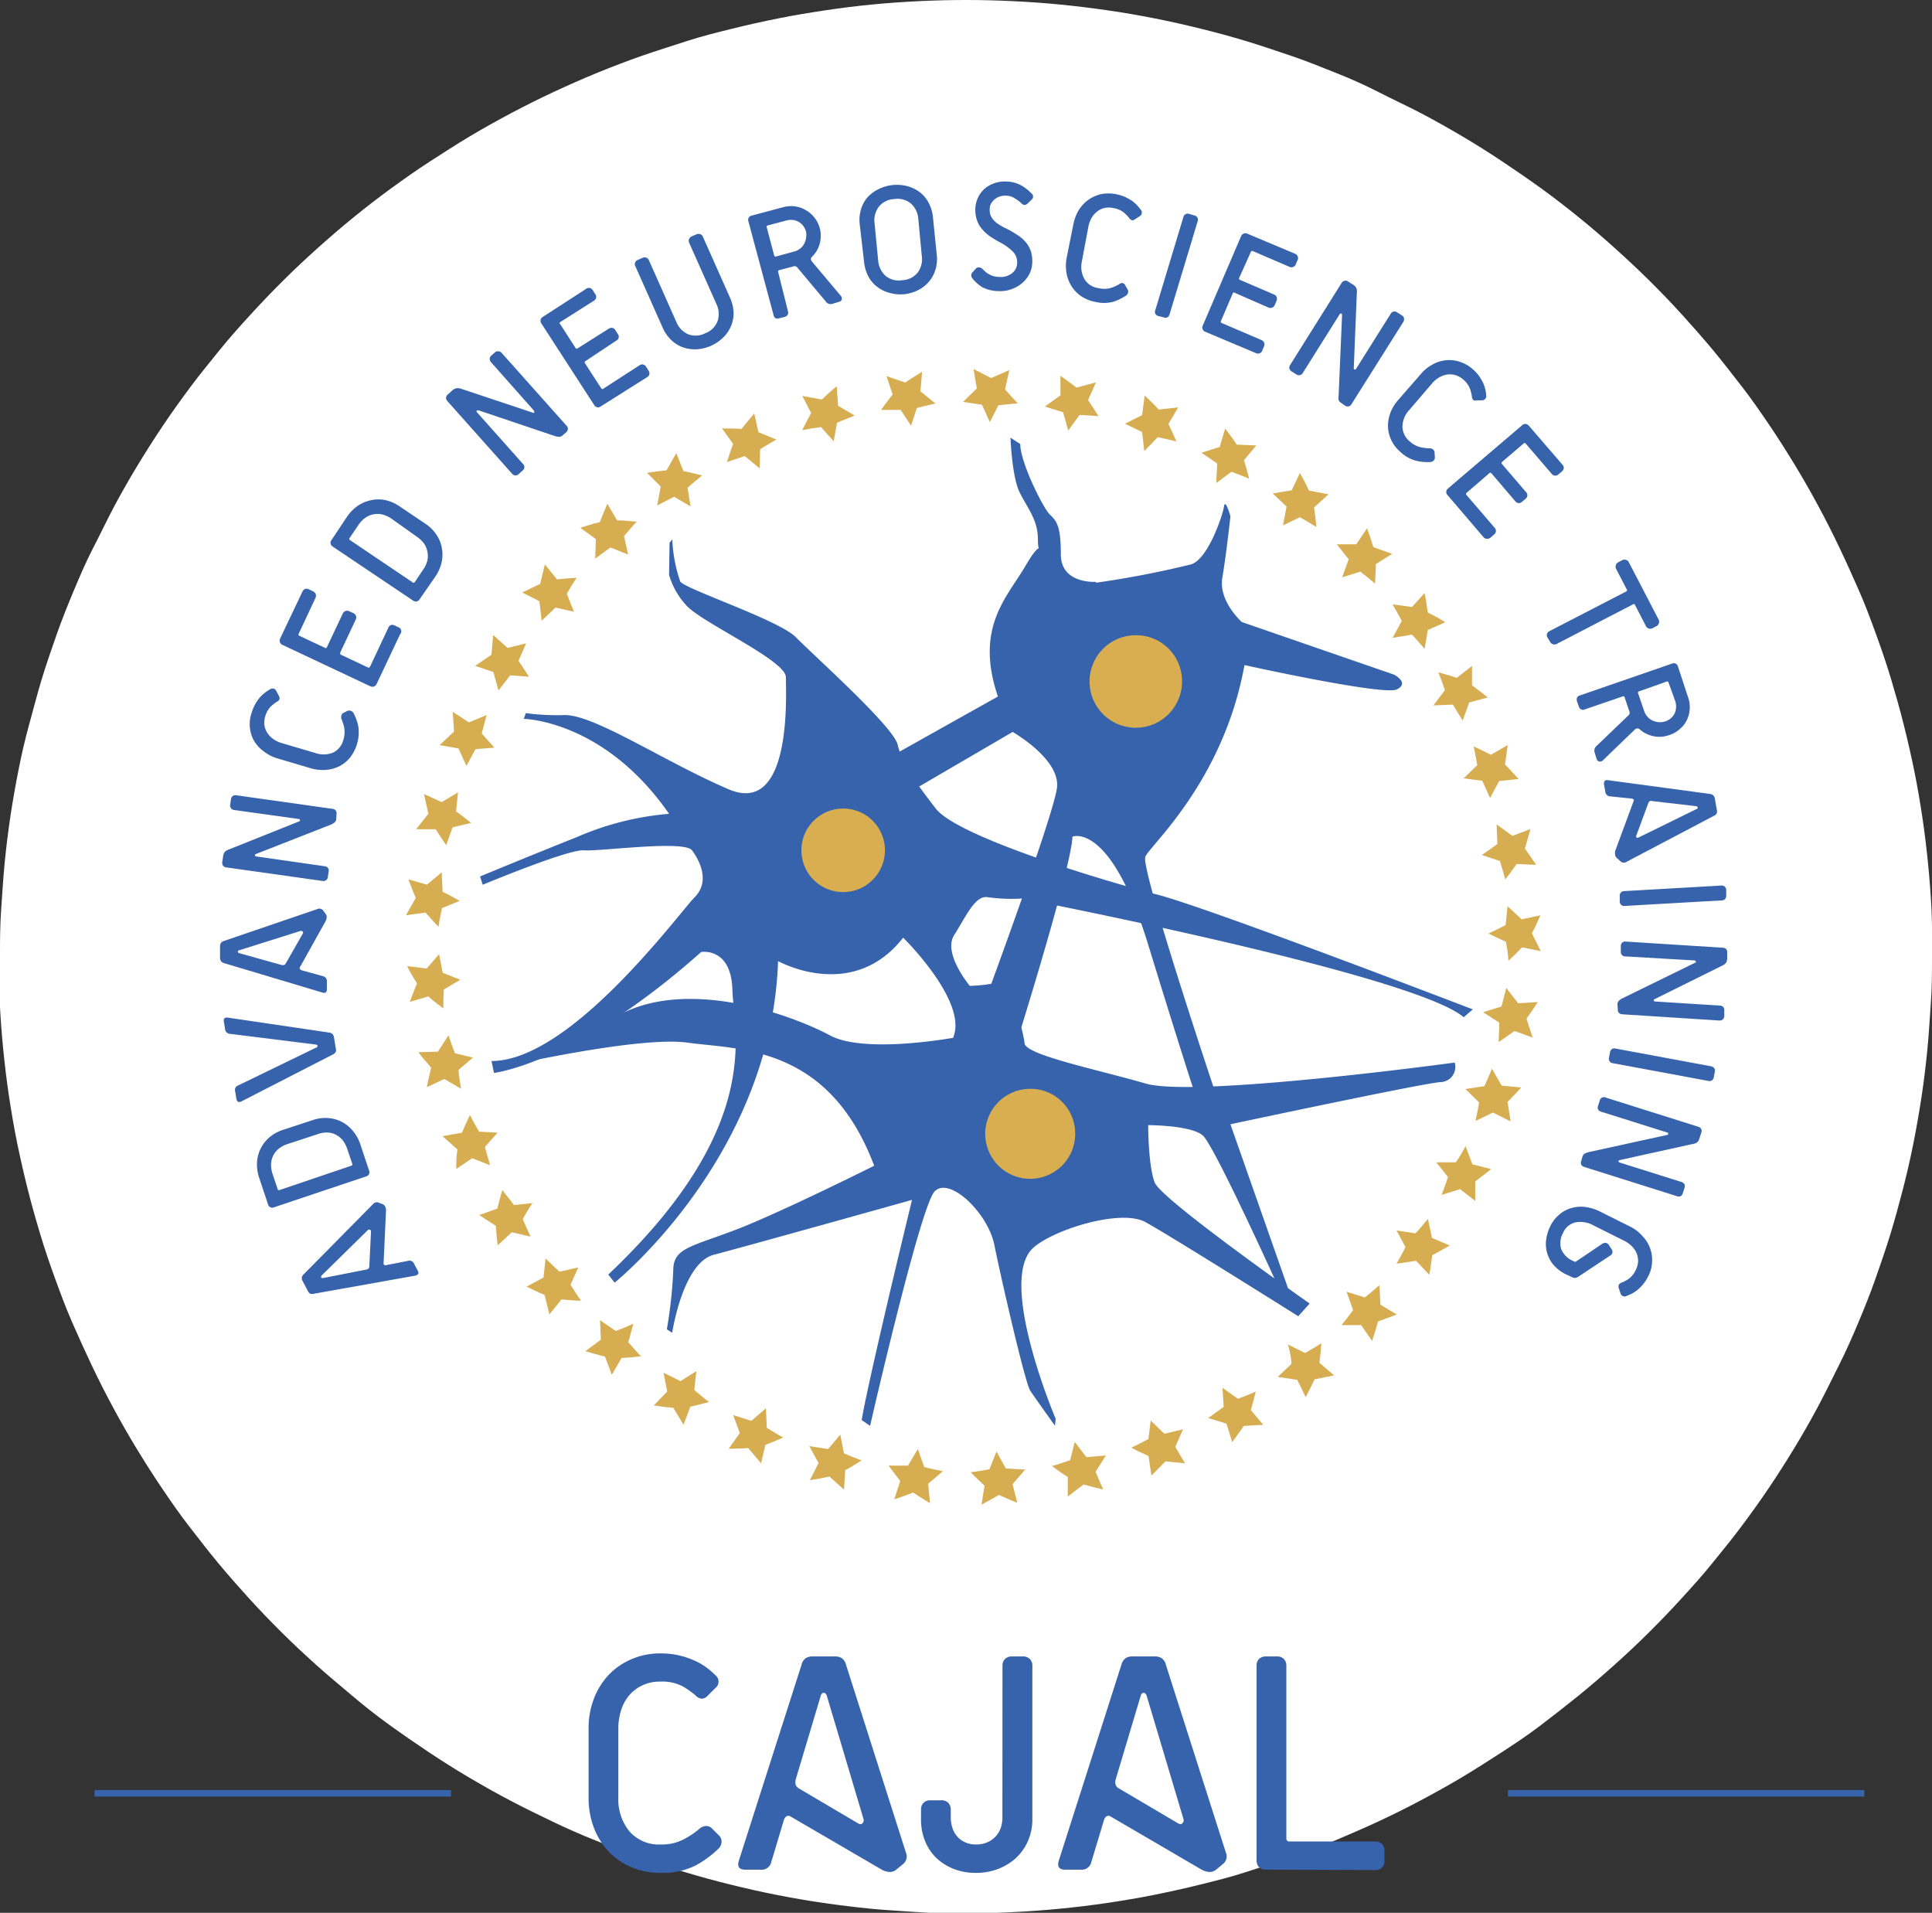 <svg xmlns="http://www.w3.org/2000/svg" viewBox="0 0 198 196"><rect x="0" y="0" width="198" height="196" fill="#333333" stroke="none"/><defs><style>.cls-1{fill:#fff;}.cls-2{fill:#3663ac;}.cls-3{fill:#d7ad51;}.cls-4{fill:#d8ae51;}</style></defs><g id="Layer_2" data-name="Layer 2"><g id="home"><path class="cls-1" d="M99,0q2.43,0,4.86.12c1.62.08,3.23.19,4.84.35s3.22.36,4.83.59,3.19.51,4.78.82,3.17.67,4.75,1.06,3.13.81,4.68,1.28,3.09,1,4.61,1.51,3,1.12,4.54,1.73,3,1.26,4.44,2,2.91,1.41,4.34,2.16,2.84,1.55,4.23,2.37,2.75,1.68,4.1,2.58,2.67,1.81,4,2.77,2.58,1.94,3.83,2.95,2.48,2.07,3.68,3.15,2.38,2.18,3.52,3.31,2.27,2.3,3.35,3.49,2.15,2.4,3.18,3.64,2,2.5,3,3.79,1.9,2.6,2.8,3.93,1.76,2.69,2.6,4.07,1.63,2.77,2.39,4.18,1.49,2.85,2.18,4.3,1.35,2.92,2,4.4,1.21,3,1.75,4.48,1.06,3,1.53,4.57.9,3.08,1.29,4.64.75,3.12,1.07,4.69.59,3.15.83,4.74.43,3.18.59,4.77.28,3.2.36,4.8S198,96.4,198,98s0,3.21-.12,4.81-.2,3.2-.36,4.8-.35,3.18-.59,4.77-.52,3.17-.83,4.74-.67,3.14-1.07,4.69-.82,3.1-1.29,4.64-1,3.06-1.53,4.57-1.13,3-1.75,4.48-1.27,2.95-2,4.4-1.42,2.88-2.18,4.3-1.56,2.81-2.39,4.18-1.7,2.73-2.6,4.07-1.84,2.64-2.8,3.93-2,2.55-3,3.79-2.09,2.45-3.18,3.64-2.2,2.35-3.35,3.49-2.32,2.24-3.52,3.31-2.42,2.13-3.68,3.15-2.52,2-3.83,3-2.62,1.88-4,2.77-2.71,1.75-4.1,2.58-2.8,1.61-4.23,2.37-2.88,1.48-4.34,2.16-3,1.34-4.44,1.95-3,1.19-4.54,1.73-3.06,1-4.61,1.51-3.11.89-4.68,1.28-3.16.74-4.75,1.06-3.18.58-4.78.82-3.21.43-4.83.59-3.22.27-4.84.35-3.24.12-4.86.12-3.24,0-4.86-.12-3.23-.19-4.84-.35-3.22-.36-4.83-.59-3.19-.51-4.78-.82-3.17-.67-4.75-1.06-3.13-.81-4.68-1.28-3.09-1-4.61-1.51-3-1.12-4.54-1.73-3-1.26-4.44-1.95-2.91-1.41-4.34-2.16-2.84-1.55-4.23-2.37-2.75-1.68-4.1-2.58-2.67-1.81-4-2.77-2.58-1.94-3.83-3-2.48-2.07-3.68-3.15-2.38-2.18-3.52-3.31-2.27-2.3-3.35-3.49-2.15-2.4-3.18-3.64-2-2.5-3-3.79-1.9-2.6-2.8-3.93-1.76-2.69-2.6-4.07-1.63-2.77-2.39-4.18-1.49-2.85-2.18-4.3-1.35-2.92-2-4.4-1.21-3-1.75-4.48-1.06-3-1.53-4.57-.9-3.08-1.29-4.64-.75-3.12-1.07-4.69-.59-3.15-.83-4.74-.43-3.18-.59-4.77-.28-3.2-.36-4.8S0,99.6,0,98s0-3.21.12-4.81.2-3.2.36-4.8.35-3.18.59-4.77.52-3.17.83-4.74S2.57,75.74,3,74.19s.82-3.1,1.29-4.64,1-3.06,1.53-4.57,1.13-3,1.75-4.48,1.27-3,2-4.4,1.42-2.88,2.18-4.3,1.56-2.81,2.39-4.18,1.7-2.73,2.6-4.07,1.84-2.64,2.8-3.93,2-2.55,3-3.79,2.09-2.45,3.18-3.64,2.2-2.35,3.35-3.49,2.32-2.24,3.52-3.31,2.42-2.13,3.68-3.15,2.52-2,3.83-2.95,2.62-1.88,4-2.77,2.71-1.75,4.1-2.58,2.8-1.61,4.23-2.37,2.88-1.48,4.34-2.16,2.95-1.34,4.44-1.95,3-1.19,4.54-1.73,3.06-1,4.61-1.51,3.11-.89,4.68-1.28,3.16-.74,4.75-1.06,3.18-.58,4.78-.82S87.68.63,89.3.47,92.52.2,94.14.12,97.38,0,99,0Z"/><path class="cls-2" d="M73.66,188.05a.89.89,0,0,1,.29.71,1,1,0,0,1-.29.64,10.65,10.65,0,0,1-2.41,1.77,7.57,7.57,0,0,1-3.57.74,7.47,7.47,0,0,1-2.93-.57,6.94,6.94,0,0,1-2.33-1.57,7.52,7.52,0,0,1-1.54-2.44,8.63,8.63,0,0,1-.56-3.14v-7.07a8.5,8.5,0,0,1,.56-3.1,7.41,7.41,0,0,1,1.54-2.44A7,7,0,0,1,64.75,170a7.3,7.3,0,0,1,2.93-.58,8.3,8.3,0,0,1,3.5.74,6.12,6.12,0,0,1,1.24.72,8.06,8.06,0,0,1,.88.76.83.83,0,0,1,0,1.34l-.74.74a.93.93,0,0,1-.61.34,1,1,0,0,1-.67-.34,9.21,9.21,0,0,0-1.27-.9,4.52,4.52,0,0,0-2.33-.51,4.2,4.2,0,0,0-1.82.37,4.12,4.12,0,0,0-1.35,1,4.52,4.52,0,0,0-.85,1.54,6.11,6.11,0,0,0-.29,1.88v7.07a5.18,5.18,0,0,0,1.14,3.49A4,4,0,0,0,67.68,189a4.88,4.88,0,0,0,2.39-.53,8.36,8.36,0,0,0,1.6-1.07,1.1,1.1,0,0,1,.65-.29.83.83,0,0,1,.69.29Z"/><path class="cls-2" d="M84.75,173.81c-.07-.23-.18-.35-.33-.35s-.25.12-.32.35l-2.54,8.49a1,1,0,0,0,0,.62.75.75,0,0,0,.32.34l6,3.54c.24.15.41.16.52,0a.39.39,0,0,0,.1-.4Zm7.1,17.77a1,1,0,0,1-.73.23,1.82,1.82,0,0,1-.75-.23L81,186.12a.38.38,0,0,0-.41,0,.75.75,0,0,0-.24.32l-1.31,4.37a1,1,0,0,1-1.1.77H76.39c-.62,0-.85-.29-.68-.89l6.43-20.09a1.15,1.15,0,0,1,.44-.69,1.28,1.28,0,0,1,.72-.18h2.25a1.28,1.28,0,0,1,.72.18,1.2,1.2,0,0,1,.44.69l6.13,19.22a1,1,0,0,1-.25,1.15Z"/><path class="cls-2" d="M102.74,170.69a.94.94,0,0,1,.26-.7,1,1,0,0,1,.71-.26h1.12a1,1,0,0,1,.71.26.94.94,0,0,1,.26.7v15.75a5.43,5.43,0,0,1-.44,2.17,5.21,5.21,0,0,1-1.2,1.74,5.9,5.9,0,0,1-1.83,1.14,6.26,6.26,0,0,1-2.32.42,6.15,6.15,0,0,1-2.3-.42,5.44,5.44,0,0,1-1.78-1.14,5.06,5.06,0,0,1-1.14-1.74,5.77,5.77,0,0,1-.4-2.17v-1a.93.93,0,0,1,.26-.71.94.94,0,0,1,.7-.26h1.13a.94.94,0,0,1,.7.26,1,1,0,0,1,.26.71v.8a3.37,3.37,0,0,0,.15,1,2.41,2.41,0,0,0,.45.87,2.31,2.31,0,0,0,.78.62A2.66,2.66,0,0,0,100,189a2.85,2.85,0,0,0,1.22-.24,2.5,2.5,0,0,0,.85-.62,2.38,2.38,0,0,0,.5-.87,3.08,3.08,0,0,0,.16-1Z"/><path class="cls-2" d="M117.53,173.81c-.07-.23-.17-.35-.32-.35s-.26.12-.32.35l-2.54,8.49a.91.91,0,0,0,0,.62.72.72,0,0,0,.33.34l6,3.54c.23.15.4.16.51,0a.39.39,0,0,0,.1-.4Zm7.1,17.77a1,1,0,0,1-.72.23,1.87,1.87,0,0,1-.76-.23l-9.35-5.46a.36.36,0,0,0-.4,0,.62.62,0,0,0-.24.32l-1.32,4.37a1,1,0,0,1-1.09.77h-1.58c-.62,0-.84-.29-.67-.89l6.42-20.09a1.2,1.2,0,0,1,.44-.69,1.28,1.28,0,0,1,.72-.18h2.25a1.28,1.28,0,0,1,.72.18,1.15,1.15,0,0,1,.44.69l6.14,19.22a1,1,0,0,1-.26,1.15Z"/><path class="cls-2" d="M129.74,191.58a1,1,0,0,1-.71-.25,1,1,0,0,1-.25-.71V170.69a.94.94,0,0,1,.25-.7,1,1,0,0,1,.71-.26h1.13a.94.94,0,0,1,.7.26.91.91,0,0,1,.26.7v17.68a.29.29,0,0,0,.32.32h8.78a.94.94,0,0,1,.7.26.93.93,0,0,1,.26.71v1a.93.93,0,0,1-.26.71.94.94,0,0,1-.7.25Z"/><polygon class="cls-3" points="50.67 76.61 48.73 76.76 47.8 78.48 46.99 76.69 45.05 76.35 46.53 74.96 46.4 72.94 48.05 74.02 49.87 73.27 49.37 75.16 50.67 76.61"/><path class="cls-3" d="M48.28,84.32l-1.89.45c-.22.61-.46,1.22-.66,1.84-.38-.54-.72-1.08-1.08-1.64l-2,0,1.26-1.6c-.17-.65-.3-1.31-.45-2l1.8.82,1.68-1-.2,1.95C47.27,83.51,47.76,83.92,48.28,84.32Z"/><path class="cls-3" d="M47.11,92.31l-1.81.74c-.13.64-.28,1.28-.36,1.92-.47-.48-.9-1-1.33-1.46l-2,.27,1-1.77c-.28-.63-.5-1.26-.75-1.9l1.9.54,1.51-1.27.09,2C46,91.67,46.53,92,47.11,92.31Z"/><path class="cls-3" d="M47.17,100.39l-1.68,1c-.05.65-.06,1.3-.05,1.95-.52-.4-1.06-.81-1.55-1.24l-1.9.56.74-1.9c-.36-.58-.72-1.16-1-1.76l2,.24L45,97.77l.37,1.91Z"/><path class="cls-3" d="M48.47,108.37,47,109.62c0,.65.17,1.29.25,1.94l-1.72-1-1.78.84c.11-.67.29-1.34.44-2-.43-.52-.9-1-1.31-1.58l2-.06,1.08-1.67c.23.62.41,1.24.67,1.84Z"/><path class="cls-3" d="M51,116.06c-.44.48-.89,1-1.31,1.47l.54,1.87-1.84-.72-1.63,1.1c0-.68,0-1.35.12-2l-1.53-1.36,2-.36c.24-.61.53-1.21.81-1.81.29.58.61,1.15.94,1.71Z"/><path class="cls-3" d="M54.57,123.28c-.37.55-.71,1.09-1,1.65l.8,1.78-1.92-.44L51,127.61c-.07-.69-.15-1.35-.19-2l-1.7-1.11,1.86-.66c.17-.65.31-1.27.52-1.9.37.53.8,1,1.19,1.54Z"/><path class="cls-3" d="M59.26,129.87l-.79,1.78c.36.54.69,1.1,1.07,1.63-.67,0-1.3-.08-2-.13l-1.23,1.54-.5-2c-.62-.26-1.22-.56-1.85-.85l1.74-.93.21-1.95,1.42,1.34C58,130.18,58.62,130,59.26,129.87Z"/><path class="cls-3" d="M64.91,135.64l-.52,1.89c.43.48.85,1,1.31,1.45-.66.08-1.31.13-2,.17l-1,1.72L62,139c-.67-.15-1.31-.35-2-.55l1.58-1.18-.09-2,1.61,1.11C63.7,136.17,64.31,135.91,64.91,135.64Z"/><path class="cls-3" d="M71.37,140.49l-.22,1.94c.5.42,1,.85,1.52,1.23q-1,.27-1.92.48l-.7,1.85L69,144.25c-.68-.05-1.35-.14-2-.24l1.38-1.42L68,140.66l1.74.86C70.25,141.19,70.82,140.84,71.37,140.49Z"/><path class="cls-3" d="M78.5,144.3l.08,2c.55.33,1.1.69,1.68,1-.6.27-1.21.52-1.82.75L78,149.94l-1.32-1.56c-.68.05-1.35.06-2,.07l1.14-1.61L75.14,145l1.86.59C77.5,145.17,78,144.73,78.5,144.3Z"/><path class="cls-3" d="M86.12,147l.37,1.92c.6.26,1.2.51,1.82.72-.56.35-1.12.71-1.69,1l-.12,2L85,151.29c-.66.16-1.33.28-2,.38l.89-1.76-.95-1.73,1.93.3C85.27,148,85.7,147.49,86.12,147Z"/><path class="cls-3" d="M94.06,148.48l.66,1.84c.63.18,1.27.3,1.91.43-.49.43-1,.87-1.51,1.28l.19,2c-.59-.35-1.17-.73-1.73-1.09-.64.24-1.28.49-1.93.69l.61-1.88-1.2-1.57c.65,0,1.3,0,2,0Z"/><path class="cls-3" d="M102.13,148.73l.94,1.73c.65.06,1.3.08,2,.12l-1.3,1.5.49,1.91c-.63-.24-1.26-.54-1.88-.81-.58.33-1.18.67-1.79,1l.31-1.95c-.48-.45-1-.92-1.42-1.37.64-.1,1.28-.17,1.92-.31Z"/><path class="cls-3" d="M110.15,147.75c.39.52.79,1.06,1.19,1.56l2-.17-1.06,1.67.77,1.81c-.66-.15-1.31-.31-2-.51l-1.62,1.24v-2c-.55-.35-1.09-.74-1.62-1.13.62-.17,1.24-.38,1.86-.6Z"/><path class="cls-3" d="M117.93,145.56c.47.47.93.9,1.41,1.35l1.9-.45-.79,1.8,1,1.68c-.68-.07-1.35-.12-2-.2L118,151.2l-.29-2c-.6-.28-1.18-.54-1.77-.86.6-.27,1.17-.59,1.75-.88Z"/><path class="cls-3" d="M125.29,142.21l1.59,1.12c.6-.25,1.23-.46,1.81-.74-.14.65-.32,1.27-.5,1.9l1.28,1.51-2,.11c-.38.57-.78,1.1-1.19,1.66l-.58-1.89-1.88-.58,1.59-1.14C125.36,143.51,125.33,142.87,125.29,142.21Z"/><path class="cls-3" d="M132,137.77l1.75.87c.57-.32,1.13-.65,1.67-1-.05.65-.11,1.32-.2,2l1.5,1.29-2,.41c-.28.62-.59,1.22-.91,1.82l-.86-1.77-2-.3,1.41-1.35C132.32,139.06,132.18,138.41,132,137.77Z"/><path class="cls-3" d="M138,132.36l1.87.59c.52-.4,1-.83,1.49-1.26.05.65.09,1.32.11,2l1.68,1c-.63.25-1.29.48-1.92.71-.19.65-.38,1.32-.61,2l-1.13-1.62h-2c.4-.52.81-1,1.18-1.55Z"/><path class="cls-3" d="M143.12,126.08l1.94.3c.46-.46.85-1,1.28-1.47l.42,1.94,1.81.77c-.58.36-1.2.67-1.79,1-.09.66-.17,1.35-.3,2l-1.36-1.43-2,.3c.31-.57.65-1.12.92-1.71Z"/><path class="cls-3" d="M147.2,119.1h2c.38-.53.69-1.1,1-1.65l.7,1.86,1.91.48c-.52.44-1.08.85-1.62,1.26,0,.67,0,1.36,0,2l-1.56-1.2-1.89.59c.22-.62.47-1.21.65-1.84Z"/><path class="cls-3" d="M150.18,111.59l1.94-.29c.3-.59.52-1.19.78-1.79l1,1.73,2,.19c-.44.51-.94,1-1.4,1.48.1.67.23,1.35.31,2L153,114l-1.79.87c.13-.64.29-1.26.37-1.91Z"/><path class="cls-3" d="M152,103.72l1.88-.59c.17-.63.32-1.26.49-1.89l1.22,1.56,2-.12c-.35.58-.75,1.14-1.15,1.69l.63,1.95-1.86-.68c-.52.39-1.09.77-1.62,1.14,0-.65.07-1.3.06-2Z"/><path class="cls-3" d="M152.54,95.66c.59-.28,1.19-.57,1.76-.87l.2-1.94,1.44,1.35,1.93-.41c-.28.62-.55,1.23-.87,1.84l.9,1.83L156,97.07c-.45.47-.93.93-1.42,1.38,0-.65-.14-1.3-.24-1.94Z"/><path class="cls-3" d="M151.87,87.61c.54-.37,1.06-.74,1.59-1.13l-.08-2L155,85.65l1.85-.7c-.19.66-.37,1.3-.57,2l1.16,1.67-2-.09c-.39.54-.76,1.06-1.18,1.58-.15-.64-.36-1.26-.54-1.88Z"/><path class="cls-3" d="M150,79.75l1.4-1.35c-.13-.64-.22-1.29-.38-1.92.61.27,1.19.56,1.77.86l1.73-1-.28,2c.49.47.93,1,1.4,1.48l-2,.21-.93,1.74L151.91,80C151.26,79.93,150.62,79.83,150,79.75Z"/><path class="cls-3" d="M146.9,72.28l1.18-1.56c-.2-.62-.43-1.23-.67-1.83.62.18,1.28.36,1.89.57l1.56-1.23,0,2c.55.39,1.09.81,1.61,1.24l-1.9.51-.67,1.86-1-1.64Z"/><path class="cls-3" d="M142.72,65.36l.94-1.73c-.28-.58-.63-1.13-.95-1.7l2,.27L146,60.76c.14.66.23,1.35.33,2,.59.31,1.22.62,1.8,1l-1.8.79L146,66.49c-.44-.49-.84-1-1.3-1.46Z"/><path class="cls-3" d="M137.55,59.16l.67-1.85L137,55.77l2,0,1.1-1.64c.24.64.45,1.29.65,1.94l1.93.68L141,57.8c0,.65-.05,1.33-.08,2-.49-.43-1-.84-1.51-1.23Z"/><path class="cls-3" d="M131.48,53.83c.13-.64.26-1.29.37-1.93l-1.42-1.34,1.95-.32.84-1.78c.33.59.64,1.18.93,1.81l2,.38L134.67,52c.1.65.18,1.31.24,2-.55-.35-1.12-.67-1.69-1Z"/><path class="cls-3" d="M124.66,49.49c0-.65.07-1.32.08-2l-1.61-1.1L125,45.8l.56-1.89c.41.54.82,1.08,1.19,1.65l2,.08-1.26,1.52c.19.62.37,1.25.53,1.9-.59-.27-1.21-.49-1.82-.72Z"/><path class="cls-3" d="M117.27,46.22c-.07-.64-.14-1.31-.22-1.95l-1.76-.85,1.76-.89.26-2c.5.47,1,.93,1.44,1.44l2-.23-1,1.7q.42.87.81,1.8c-.63-.18-1.27-.3-1.91-.44Z"/><path class="cls-3" d="M109.47,44.12c-.17-.63-.34-1.27-.52-1.88l-1.87-.58,1.6-1.15,0-2c.55.41,1.11.77,1.64,1.21l2-.54L111.51,41c.37.55.73,1.08,1.07,1.65-.64-.08-1.3-.09-1.94-.13Z"/><path class="cls-3" d="M101.44,43.25c-.26-.6-.53-1.19-.81-1.78l-1.93-.29c.46-.46.93-.91,1.41-1.37l-.34-2,1.8.93,1.87-.82L103,39.9c.45.49.89,1,1.32,1.45-.65,0-1.3.12-2,.18Z"/><path class="cls-3" d="M93.37,43.62,92.3,42c-.65,0-1.31,0-2,0,.38-.55.78-1.06,1.18-1.58l-.63-1.88,1.93.66c.56-.4,1.13-.73,1.72-1.1l-.17,2,1.53,1.24-1.9.46C93.78,42.38,93.57,43,93.37,43.62Z"/><path class="cls-3" d="M85.44,45.22l-1.3-1.46c-.65.08-1.29.19-1.93.32.3-.58.6-1.19.92-1.76l-.91-1.75,2,.37c.5-.48,1-.93,1.53-1.36l.14,2,1.7,1-1.81.73Z"/><path class="cls-3" d="M77.86,48l-1.52-1.26c-.63.18-1.23.41-1.85.61l.64-1.87L74,43.9c.67,0,1.37,0,2,.05.42-.52.85-1.07,1.3-1.58l.43,1.92,1.84.75c-.56.34-1.13.63-1.67,1Z"/><path class="cls-3" d="M70.78,51.9l-1.69-1-1.74.89.36-1.94-1.4-1.4c.68-.11,1.35-.2,2-.26l1-1.76.73,1.84c.64.12,1.29.29,1.92.45-.51.4-1,.82-1.5,1.25Z"/><path class="cls-3" d="M64.38,56.83l-1.82-.73L61,57.24l.07-2-1.6-1.16c.66-.2,1.29-.42,2-.58l.77-1.89,1,1.71c.66,0,1.3.07,2,.14-.45.46-.86,1-1.29,1.47Z"/><path class="cls-3" d="M58.82,62.69c-.64-.16-1.26-.3-1.9-.43l-1.41,1.35-.23-2-1.76-.9,1.84-.88.48-2,1.25,1.54c.66-.07,1.3-.13,2-.17-.36.54-.7,1.1-1,1.65Z"/><polygon class="cls-3" points="54.22 69.34 52.28 69.2 51.09 70.75 50.56 68.86 48.69 68.23 50.37 67.09 50.54 65.06 52.01 66.39 53.92 65.92 53.14 67.71 54.22 69.34"/><path class="cls-2" d="M33,130.66c-.09.09-.12.16-.08.23s.11.09.23.06l4.34-.85a.44.44,0,0,0,.29-.13.32.32,0,0,0,.07-.22l.17-3.5c0-.13,0-.22-.1-.23a.19.19,0,0,0-.2,0Zm6.22-7.27a.51.51,0,0,1,.27.27.85.85,0,0,1,.07.39l-.25,5.41a.17.17,0,0,0,.1.17.28.28,0,0,0,.2,0l2.24-.44a.5.5,0,0,1,.59.31l.37.7q.21.4-.24.51L32.2,132.56a.66.66,0,0,1-.41,0,.62.62,0,0,1-.24-.28l-.53-1a.69.69,0,0,1-.09-.37.61.61,0,0,1,.21-.35l7.09-7.18a.5.5,0,0,1,.57-.15Z"/><path class="cls-2" d="M29.46,117.23a2.73,2.73,0,0,0-.91.49,2.13,2.13,0,0,0-.56.71,2.15,2.15,0,0,0-.21.88,2.86,2.86,0,0,0,.16,1l.51,1.52a.14.14,0,0,0,.2.11L36,119.45a.14.14,0,0,0,.1-.2l-.51-1.52a3.18,3.18,0,0,0-.46-.88,2.34,2.34,0,0,0-.69-.57,1.94,1.94,0,0,0-.87-.23,2.55,2.55,0,0,0-1,.16Zm8.36,2.7a.45.45,0,0,1,0,.38.43.43,0,0,1-.29.23l-9.45,3.17a.44.44,0,0,1-.61-.3l-.89-2.67a4.28,4.28,0,0,1-.24-1.63,3.66,3.66,0,0,1,1.28-2.58,4.18,4.18,0,0,1,1.36-.75l3.05-1a3.94,3.94,0,0,1,1.54-.22,3.58,3.58,0,0,1,2.57,1.29,4.2,4.2,0,0,1,.8,1.44Z"/><path class="cls-2" d="M34.41,107.41a.63.63,0,0,1,0,.37.58.58,0,0,1-.3.27l-9.39,4.82c-.28.13-.44,0-.49-.26l-.13-.78a.49.49,0,0,1,.29-.6l8-3.88c.11,0,.16-.12.15-.19s-.08-.12-.2-.13l-8.8-1.1a.51.51,0,0,1-.47-.47l-.13-.78c-.05-.31.08-.44.39-.41L33.7,105.8a.64.64,0,0,1,.38.16.72.72,0,0,1,.15.34Z"/><path class="cls-2" d="M24.55,97.36c-.12,0-.18.09-.17.17s.06.12.18.15l4.26,1.19a.5.5,0,0,0,.32,0,.38.38,0,0,0,.16-.17l1.71-3c.07-.12.08-.21,0-.26a.23.23,0,0,0-.21-.05Zm8.81-3.73a.49.49,0,0,1,.12.36,1,1,0,0,1-.1.38L30.74,99.1a.18.18,0,0,0,0,.2.33.33,0,0,0,.17.12l2.2.61a.51.51,0,0,1,.39.54l0,.79c0,.31-.14.43-.44.35L23,98.7a.62.62,0,0,1-.35-.21.73.73,0,0,1-.1-.36l0-1.13a.64.64,0,0,1,.08-.36.65.65,0,0,1,.34-.23l9.55-3.26a.5.5,0,0,1,.58.12Z"/><path class="cls-2" d="M34.46,83.93a.53.53,0,0,1-.17.34,1.38,1.38,0,0,1-.39.23l-7.65,3q-.15.06-.12.15a.14.14,0,0,0,.14.11l7,1a.48.48,0,0,1,.33.17.46.46,0,0,1,.08.37l-.08.56a.45.45,0,0,1-.18.33.48.48,0,0,1-.36.08l-9.87-1.39a.45.45,0,0,1-.33-.18.49.49,0,0,1-.08-.37l.09-.62a.86.86,0,0,1,.14-.38.81.81,0,0,1,.35-.25l7.28-2.91c.07,0,.1-.08.1-.14s-.05-.1-.13-.11L24,83a.45.45,0,0,1-.33-.18.48.48,0,0,1-.08-.36l.08-.56a.45.45,0,0,1,.18-.33.44.44,0,0,1,.36-.08l9.87,1.39a.45.45,0,0,1,.33.18.48.48,0,0,1,.08.36Z"/><path class="cls-2" d="M35.59,72.85a.43.43,0,0,1,.38,0,.47.47,0,0,1,.27.23,5,5,0,0,1,.49,1.41,4.23,4.23,0,0,1-.85,3.13,3.56,3.56,0,0,1-1.09.89,3.72,3.72,0,0,1-1.4.38,4.37,4.37,0,0,1-1.58-.18l-3.38-1a4.13,4.13,0,0,1-1.4-.72,3.63,3.63,0,0,1-1-1.09,3.45,3.45,0,0,1-.42-1.34A3.64,3.64,0,0,1,25.8,73a4.58,4.58,0,0,1,.38-.89,5.12,5.12,0,0,1,.48-.68,3.83,3.83,0,0,1,.53-.48,4.47,4.47,0,0,1,.49-.32.43.43,0,0,1,.65.2l.24.46a.47.47,0,0,1,.08.34.51.51,0,0,1-.26.27,4.4,4.4,0,0,0-.62.48,2.27,2.27,0,0,0-.58,1,2.14,2.14,0,0,0-.09.92,1.9,1.9,0,0,0,.3.8,2.28,2.28,0,0,0,.61.63,2.85,2.85,0,0,0,.86.41l3.39,1a2.65,2.65,0,0,0,1.83,0,2,2,0,0,0,1.1-1.33,2.6,2.6,0,0,0,.09-1.22,4.35,4.35,0,0,0-.29-.92.6.6,0,0,1,0-.35.43.43,0,0,1,.24-.29Z"/><path class="cls-2" d="M38.61,70.06a.46.46,0,0,1-.26.27.47.47,0,0,1-.38,0l-9-4.24a.46.46,0,0,1-.27-.26.51.51,0,0,1,0-.38L31,60.61a.45.45,0,0,1,.64-.23l.44.21a.53.53,0,0,1,.27.26.57.57,0,0,1,0,.38l-1.74,3.71a.14.14,0,0,0,.07.21l2.62,1.23a.13.13,0,0,0,.21-.08l1.61-3.41a.51.51,0,0,1,.27-.27.45.45,0,0,1,.37,0l.44.2a.51.51,0,0,1,.27.27.49.49,0,0,1,0,.37l-1.61,3.42c0,.1,0,.17.08.21l2.76,1.3a.15.15,0,0,0,.22-.07l1.88-4a.44.44,0,0,1,.64-.23l.44.2A.45.45,0,0,1,41,65Z"/><path class="cls-2" d="M40.08,53.12a2.75,2.75,0,0,0-.94-.41,2.16,2.16,0,0,0-.91,0,2,2,0,0,0-.82.37,2.61,2.61,0,0,0-.68.72l-.9,1.33a.14.14,0,0,0,.05.22l6.39,4.31a.15.15,0,0,0,.23,0l.89-1.33a2.68,2.68,0,0,0,.41-.9,2.07,2.07,0,0,0,0-.89,2.16,2.16,0,0,0-.34-.84,3.1,3.1,0,0,0-.76-.72ZM43,61.41a.46.46,0,0,1-.3.22.53.53,0,0,1-.37-.09L34.09,56A.45.45,0,0,1,34,55.3L35.53,53a4.32,4.32,0,0,1,1.15-1.18,3.71,3.71,0,0,1,1.37-.57,3.43,3.43,0,0,1,1.46,0,4.05,4.05,0,0,1,1.42.62l2.67,1.8a3.91,3.91,0,0,1,1.1,1.08,3.51,3.51,0,0,1,.57,1.34,3.75,3.75,0,0,1,0,1.49,4.35,4.35,0,0,1-.66,1.51Z"/><path class="cls-2" d="M57.66,44.61a.52.52,0,0,1-.35.15,1.78,1.78,0,0,1-.45-.08l-7.8-2.63c-.1,0-.16,0-.19,0a.14.14,0,0,0,0,.18l4.71,5.29a.44.44,0,0,1,0,.68l-.42.38a.47.47,0,0,1-.35.14.5.5,0,0,1-.33-.18l-6.63-7.44a.51.51,0,0,1-.14-.35.48.48,0,0,1,.19-.33l.46-.42a.93.93,0,0,1,.36-.2.83.83,0,0,1,.43,0l7.43,2.48a.14.14,0,0,0,.17,0s0-.1,0-.17l-4.43-5a.48.48,0,0,1-.13-.35.45.45,0,0,1,.17-.33l.42-.37A.48.48,0,0,1,51.1,36a.46.46,0,0,1,.33.18l6.63,7.44a.47.47,0,0,1,.14.35.5.5,0,0,1-.18.33Z"/><path class="cls-2" d="M61.56,41.65a.45.45,0,0,1-.36.08.46.46,0,0,1-.3-.22l-5.42-8.37a.52.52,0,0,1-.08-.37.5.5,0,0,1,.23-.3l4.45-2.88a.47.47,0,0,1,.37-.08.5.5,0,0,1,.3.23l.26.4a.47.47,0,0,1,.08.37.46.46,0,0,1-.22.3L57.42,33c-.09.06-.1.13,0,.23L59,35.68a.14.14,0,0,0,.22,0l3.17-2a.47.47,0,0,1,.37-.08.46.46,0,0,1,.3.22l.26.41a.44.44,0,0,1-.14.66L60,37a.14.14,0,0,0-.05.22l1.66,2.56a.14.14,0,0,0,.22.05l3.71-2.4a.47.47,0,0,1,.37-.08.49.49,0,0,1,.3.22l.26.41a.44.44,0,0,1,.08.36.46.46,0,0,1-.22.3Z"/><path class="cls-2" d="M70.62,24.86a.49.49,0,0,1,0-.37.51.51,0,0,1,.27-.27l.51-.22a.51.51,0,0,1,.38,0,.46.46,0,0,1,.26.27l2.81,6.31A4.11,4.11,0,0,1,75.18,32a3.35,3.35,0,0,1-.25,1.38,3.55,3.55,0,0,1-.79,1.18,4.25,4.25,0,0,1-2.76,1.23,3.83,3.83,0,0,1-1.4-.2,3.51,3.51,0,0,1-1.19-.75,3.89,3.89,0,0,1-.87-1.25l-2.81-6.32a.45.45,0,0,1,.24-.63l.52-.23a.49.49,0,0,1,.37,0,.45.45,0,0,1,.27.27L69.32,33a2.32,2.32,0,0,0,1.18,1.24,2.14,2.14,0,0,0,1.79-.1,2.11,2.11,0,0,0,1.26-1.26,2.33,2.33,0,0,0-.12-1.71Z"/><path class="cls-2" d="M81.41,25.77a1.69,1.69,0,0,0,.57-.28,1.42,1.42,0,0,0,.41-.47,1.53,1.53,0,0,0,.21-.61,1.62,1.62,0,0,0,0-.69,1.67,1.67,0,0,0-.31-.61,1.65,1.65,0,0,0-.48-.4,1.62,1.62,0,0,0-.58-.17,1.67,1.67,0,0,0-.63.05l-1.91.51a.14.14,0,0,0-.11.2l.76,2.87a.15.15,0,0,0,.2.11Zm3.88,5.37a.61.61,0,0,1-.68-.27l-2.89-3.45a.35.35,0,0,0-.39-.13l-1.47.39a.14.14,0,0,0-.11.2l1,4a.44.44,0,0,1-.34.59l-.54.14a.49.49,0,0,1-.38,0,.48.48,0,0,1-.21-.31l-2.58-9.62a.45.45,0,0,1,.34-.59l3.19-.85a3,3,0,0,1,2.33.28A3.06,3.06,0,0,1,84,23.33,3.09,3.09,0,0,1,84,25a2.94,2.94,0,0,1-.79,1.32c-.14.14-.13.3,0,.48l2.94,3.49a.46.46,0,0,1,.12.4.37.37,0,0,1-.29.24Z"/><path class="cls-2" d="M94.11,22.4a2.34,2.34,0,0,0-.75-1.54,2.15,2.15,0,0,0-1.73-.46,2.1,2.1,0,0,0-1.59.82,2.3,2.3,0,0,0-.41,1.66L90,26.71a2.35,2.35,0,0,0,.74,1.54,2.11,2.11,0,0,0,1.73.46,2.13,2.13,0,0,0,1.6-.81,2.3,2.3,0,0,0,.4-1.66ZM96,26.07a3.85,3.85,0,0,1-.12,1.53,3.45,3.45,0,0,1-.66,1.24,3.58,3.58,0,0,1-1.11.88,4.12,4.12,0,0,1-1.47.43A4.07,4.07,0,0,1,91.14,30a3.52,3.52,0,0,1-1.27-.63A3.26,3.26,0,0,1,89,28.34a4,4,0,0,1-.44-1.46L88.11,23a3.82,3.82,0,0,1,.12-1.52,3.29,3.29,0,0,1,.66-1.24A3.58,3.58,0,0,1,90,19.4a4.2,4.2,0,0,1,3-.32,3.76,3.76,0,0,1,1.27.62,3.18,3.18,0,0,1,.9,1.08,3.83,3.83,0,0,1,.44,1.46Z"/><path class="cls-2" d="M100,27.53a.4.4,0,0,1,.35-.13.56.56,0,0,1,.33.15l.28.27a2.09,2.09,0,0,0,.36.26,2.29,2.29,0,0,0,.47.21,2.8,2.8,0,0,0,.62.09,1.85,1.85,0,0,0,1.29-.37,1.36,1.36,0,0,0,.54-1,1.56,1.56,0,0,0-.39-1.18,5.48,5.48,0,0,0-1.37-1,10.43,10.43,0,0,1-1.07-.65,3.94,3.94,0,0,1-.81-.76,2.8,2.8,0,0,1-.5-.93,3.33,3.33,0,0,1-.14-1.17,2.88,2.88,0,0,1,.9-1.94,3.11,3.11,0,0,1,1-.59,3.36,3.36,0,0,1,1.29-.19,3.32,3.32,0,0,1,1.55.42,4.53,4.53,0,0,1,1,.79.41.41,0,0,1,0,.67l-.38.37A.49.49,0,0,1,105,21a.46.46,0,0,1-.33-.18,4.07,4.07,0,0,0-.63-.47,1.71,1.71,0,0,0-.93-.3,1.76,1.76,0,0,0-.66.09,1.59,1.59,0,0,0-.88.72,1,1,0,0,0-.14.52,1.82,1.82,0,0,0,.07.63,1.75,1.75,0,0,0,.31.52,2.32,2.32,0,0,0,.54.46,6,6,0,0,0,.82.45,10.94,10.94,0,0,1,1.15.67,3.81,3.81,0,0,1,.84.75,2.83,2.83,0,0,1,.5.92,3.56,3.56,0,0,1,.13,1.17,2.76,2.76,0,0,1-.3,1.14,3.08,3.08,0,0,1-.75.93,3.37,3.37,0,0,1-1.08.61,3.29,3.29,0,0,1-1.29.2,3.8,3.8,0,0,1-1.7-.4,4.06,4.06,0,0,1-1-.89.49.49,0,0,1-.13-.33.41.41,0,0,1,.16-.34Z"/><path class="cls-2" d="M115.53,29.61a.45.45,0,0,1,.08.38.55.55,0,0,1-.2.29,5.28,5.28,0,0,1-1.35.65,3.77,3.77,0,0,1-1.82,0,3.86,3.86,0,0,1-1.39-.55,3.46,3.46,0,0,1-1-1,3.7,3.7,0,0,1-.54-1.34,4.48,4.48,0,0,1,0-1.59L110,23a4.46,4.46,0,0,1,.56-1.48,3.84,3.84,0,0,1,1-1.06,3.74,3.74,0,0,1,1.29-.57,3.92,3.92,0,0,1,1.49,0,4.44,4.44,0,0,1,.93.28,4.51,4.51,0,0,1,.73.4,3.64,3.64,0,0,1,.54.47c.15.17.27.32.37.45a.43.43,0,0,1-.12.67l-.44.29a.48.48,0,0,1-.33.12.57.57,0,0,1-.3-.23,3.8,3.8,0,0,0-.54-.56,2.24,2.24,0,0,0-1.1-.46,2.07,2.07,0,0,0-.93,0,1.92,1.92,0,0,0-.75.39,2.09,2.09,0,0,0-.56.68,2.9,2.9,0,0,0-.31.9l-.65,3.47a2.56,2.56,0,0,0,.25,1.82,1.94,1.94,0,0,0,1.43.94,2.5,2.5,0,0,0,1.23,0,4.07,4.07,0,0,0,.88-.38A.56.56,0,0,1,115,29a.4.4,0,0,1,.31.21Z"/><path class="cls-2" d="M118.7,32.38a.51.51,0,0,1-.3-.23.47.47,0,0,1,0-.37l2.88-9.54a.45.45,0,0,1,.6-.32l.54.16a.44.44,0,0,1,.32.6l-2.88,9.54a.5.5,0,0,1-.22.3.49.49,0,0,1-.38,0Z"/><path class="cls-2" d="M123.53,34a.44.44,0,0,1-.27-.26.44.44,0,0,1,0-.37l3.93-9.16a.46.46,0,0,1,.26-.27.44.44,0,0,1,.37,0L132.72,26a.46.46,0,0,1,.27.26.44.44,0,0,1,0,.37l-.19.45a.46.46,0,0,1-.26.27.44.44,0,0,1-.37,0l-3.77-1.62a.14.14,0,0,0-.21.09L127,28.47a.14.14,0,0,0,.08.21l3.47,1.49a.5.5,0,0,1,.28.25.51.51,0,0,1,0,.38l-.18.44a.51.51,0,0,1-.26.28.56.56,0,0,1-.38,0L126.54,30a.13.13,0,0,0-.21.08l-1.2,2.81a.14.14,0,0,0,.08.21l4.06,1.74a.51.51,0,0,1,.28.26.49.49,0,0,1,0,.37l-.19.45a.42.42,0,0,1-.25.27.46.46,0,0,1-.38,0Z"/><path class="cls-2" d="M137.43,41.27a.56.56,0,0,1-.24-.29,1.54,1.54,0,0,1,0-.46l.35-8.22q0-.15-.09-.18c-.06,0-.11,0-.16.09l-3.77,6a.45.45,0,0,1-.3.23.47.47,0,0,1-.37-.08l-.48-.3a.53.53,0,0,1-.23-.29.52.52,0,0,1,.08-.37L137.49,29a.45.45,0,0,1,.3-.23.43.43,0,0,1,.37.08l.53.33a.8.8,0,0,1,.29.29.83.83,0,0,1,.08.42l-.32,7.83a.14.14,0,0,0,.09.15s.1,0,.15-.08l3.54-5.63a.45.45,0,0,1,.67-.15l.47.3a.45.45,0,0,1,.23.3.51.51,0,0,1-.07.37l-5.31,8.43a.48.48,0,0,1-.3.23.47.47,0,0,1-.37-.08Z"/><path class="cls-2" d="M147.05,46.83a.44.44,0,0,1-.12.36.53.53,0,0,1-.32.15,5,5,0,0,1-1.49-.13,3.68,3.68,0,0,1-1.59-.89,3.78,3.78,0,0,1-.92-1.17,3.48,3.48,0,0,1-.36-1.36,3.78,3.78,0,0,1,.22-1.43,4.34,4.34,0,0,1,.82-1.37l2.32-2.66a4.1,4.1,0,0,1,1.24-1,3.45,3.45,0,0,1,2.78-.25,3.64,3.64,0,0,1,1.29.74,3.92,3.92,0,0,1,.66.71,5.55,5.55,0,0,1,.42.72,3.64,3.64,0,0,1,.23.68,5,5,0,0,1,.08.58.43.43,0,0,1-.44.51l-.52,0A.48.48,0,0,1,151,41a.5.5,0,0,1-.15-.35,4.17,4.17,0,0,0-.18-.76,2.33,2.33,0,0,0-.71-1,2.09,2.09,0,0,0-.8-.45,2,2,0,0,0-.85-.06,2.19,2.19,0,0,0-.83.3,2.78,2.78,0,0,0-.72.61L144.44,42a2.55,2.55,0,0,0-.71,1.69,2,2,0,0,0,.75,1.54,2.47,2.47,0,0,0,1.08.59,4.47,4.47,0,0,0,.95.12.51.51,0,0,1,.34.1.43.43,0,0,1,.17.34Z"/><path class="cls-2" d="M148.35,50.73a.45.45,0,0,1-.13-.35.5.5,0,0,1,.18-.33L156,43.57a.45.45,0,0,1,.35-.13.5.5,0,0,1,.33.18l3.45,4a.45.45,0,0,1,.13.35.5.5,0,0,1-.18.33l-.37.31a.45.45,0,0,1-.35.13.5.5,0,0,1-.33-.18l-2.67-3.11a.14.14,0,0,0-.22,0l-2.2,1.88a.15.15,0,0,0,0,.23l2.46,2.87a.45.45,0,0,1,.13.35.5.5,0,0,1-.18.33l-.37.31a.45.45,0,0,1-.35.13.5.5,0,0,1-.33-.18l-2.45-2.87c-.08-.08-.15-.09-.23,0l-2.32,2a.15.15,0,0,0,0,.23l2.88,3.35a.47.47,0,0,1,.13.35.5.5,0,0,1-.18.33l-.37.32a.51.51,0,0,1-.35.13A.48.48,0,0,1,152,55Z"/><path class="cls-2" d="M158.59,65.32a.5.5,0,0,1-.05-.37.5.5,0,0,1,.26-.28l7.85-4.06a.13.13,0,0,0,.07-.21l-1.11-2.14a.52.52,0,0,1,0-.38.44.44,0,0,1,.25-.27l.43-.23a.49.49,0,0,1,.37,0,.45.45,0,0,1,.28.25L170,63.52a.5.5,0,0,1,0,.37.47.47,0,0,1-.26.28l-.42.22a.52.52,0,0,1-.38,0,.49.49,0,0,1-.27-.26L167.57,62a.14.14,0,0,0-.22-.07L159.5,66a.45.45,0,0,1-.37,0,.45.45,0,0,1-.28-.25Z"/><path class="cls-2" d="M168.51,72.88a1.69,1.69,0,0,0,.32.55,1.51,1.51,0,0,0,.49.38A1.83,1.83,0,0,0,170,74a1.71,1.71,0,0,0,1.28-.44,1.49,1.49,0,0,0,.36-.51,1.45,1.45,0,0,0,.13-.59,1.69,1.69,0,0,0-.09-.63L171,69.94a.14.14,0,0,0-.2-.1l-2.82,1a.14.14,0,0,0-.1.2Zm-5.08,4.24a.62.62,0,0,1,.21-.7l3.25-3.12a.33.33,0,0,0,.1-.39l-.49-1.45a.14.14,0,0,0-.2-.1l-3.88,1.33a.45.45,0,0,1-.38,0,.43.43,0,0,1-.23-.29l-.19-.53a.55.55,0,0,1,0-.38.46.46,0,0,1,.29-.23L171.35,68a.45.45,0,0,1,.38,0,.43.43,0,0,1,.23.29L173,71.44a3,3,0,0,1,.17,1.21,3,3,0,0,1-.29,1.13,2.78,2.78,0,0,1-.72.92,2.86,2.86,0,0,1-1.06.61,3,3,0,0,1-1.68.12,3.12,3.12,0,0,1-1.38-.7c-.14-.13-.3-.12-.47,0l-3.28,3.16a.43.43,0,0,1-.39.14.37.37,0,0,1-.27-.26Z"/><path class="cls-2" d="M173.83,82.92c.11,0,.16-.12.15-.19s-.08-.12-.2-.13l-4.4-.51a.46.46,0,0,0-.31,0,.4.4,0,0,0-.14.19l-1.21,3.28c-.06.13-.05.21,0,.26a.2.2,0,0,0,.2,0Zm-8.13,5a.49.49,0,0,1-.17-.33,1,1,0,0,1,0-.39l1.88-5.09a.15.15,0,0,0,0-.19.32.32,0,0,0-.17-.09L165,81.6a.51.51,0,0,1-.48-.47l-.14-.78c0-.3.08-.44.39-.41l10.45,1.41a.67.67,0,0,1,.38.16.72.72,0,0,1,.15.34l.19,1.1a.67.67,0,0,1,0,.38.58.58,0,0,1-.3.27l-8.93,4.7a.51.51,0,0,1-.59,0Z"/><path class="cls-2" d="M166,91.82a.45.45,0,0,1,.45-.51l9.95-.57a.45.45,0,0,1,.51.45l0,.56a.47.47,0,0,1-.11.36.41.41,0,0,1-.34.15l-9.95.57a.44.44,0,0,1-.36-.11.47.47,0,0,1-.15-.34Z"/><path class="cls-2" d="M165.76,102.9a.5.5,0,0,1,.15-.35,1.26,1.26,0,0,1,.37-.26l7.4-3.62c.09,0,.13-.1.11-.16a.15.15,0,0,0-.16-.1L166.56,98a.45.45,0,0,1-.45-.51l0-.56a.46.46,0,0,1,.15-.35.47.47,0,0,1,.36-.1l9.94.63a.5.5,0,0,1,.35.15.47.47,0,0,1,.1.36l0,.62a.86.86,0,0,1-.11.4.92.92,0,0,1-.33.27l-7,3.47a.13.13,0,0,0-.08.14c0,.06.05.09.13.1l6.64.42a.5.5,0,0,1,.35.15.48.48,0,0,1,.1.36l0,.56a.5.5,0,0,1-.15.35.53.53,0,0,1-.36.11l-9.95-.64a.45.45,0,0,1-.45-.51Z"/><path class="cls-2" d="M165,107.82a.5.5,0,0,1,.19-.32.46.46,0,0,1,.37-.06l9.8,1.82a.5.5,0,0,1,.32.19.46.46,0,0,1,.06.37l-.1.56a.5.5,0,0,1-.19.32.46.46,0,0,1-.37.06l-9.8-1.82a.5.5,0,0,1-.32-.19.48.48,0,0,1-.06-.38Z"/><path class="cls-2" d="M162.18,118.52a.55.55,0,0,1,.22-.31,2.06,2.06,0,0,1,.43-.16l8-1.75c.1,0,.14-.07.14-.13a.14.14,0,0,0-.12-.13l-6.77-2.13a.48.48,0,0,1-.3-.23.47.47,0,0,1,0-.37l.17-.54a.43.43,0,0,1,.6-.31l9.51,3a.46.46,0,0,1,.29.23.45.45,0,0,1,0,.38l-.19.6a.68.68,0,0,1-.59.53L166,118.87c-.08,0-.12.06-.13.12a.14.14,0,0,0,.12.13l6.35,2a.5.5,0,0,1,.29.23.45.45,0,0,1,0,.38l-.17.54a.48.48,0,0,1-.23.3.47.47,0,0,1-.37,0l-9.51-3a.55.55,0,0,1-.3-.23.5.5,0,0,1,0-.38Z"/><path class="cls-2" d="M160.47,130.57a3.89,3.89,0,0,1-1.21-.91,3.27,3.27,0,0,1-.81-2.57,4.36,4.36,0,0,1,.44-1.46,3.38,3.38,0,0,1,.9-1.16,3.08,3.08,0,0,1,1.21-.67,3.57,3.57,0,0,1,1.43-.13,4.73,4.73,0,0,1,1.52.46l3.16,1.58a4,4,0,0,1,1.26,1,3.38,3.38,0,0,1,.75,1.23,3.45,3.45,0,0,1,.19,1.4,3.37,3.37,0,0,1-.39,1.43,4.28,4.28,0,0,1-.52.82,4.69,4.69,0,0,1-.59.59,3.4,3.4,0,0,1-.6.39c-.2.1-.38.17-.53.23a.43.43,0,0,1-.61-.3l-.17-.5a.53.53,0,0,1,0-.35.54.54,0,0,1,.3-.23,3.3,3.3,0,0,0,.69-.36,2.28,2.28,0,0,0,.75-.93,2.24,2.24,0,0,0,.24-.9,2.15,2.15,0,0,0-.16-.83,2.33,2.33,0,0,0-.5-.72,3,3,0,0,0-.78-.55l-3.16-1.58a2.72,2.72,0,0,0-1.8-.3,1.83,1.83,0,0,0-1.29,1.08A2.16,2.16,0,0,0,160,128a2.26,2.26,0,0,0,1.16,1.18l.12.06a.35.35,0,0,0,.17.05.23.23,0,0,0,.12-.06l2.65-1.79a.53.53,0,0,1,.36-.08.43.43,0,0,1,.31.22l.26.4a.45.45,0,0,1,.1.36.41.41,0,0,1-.21.3l-3.27,2.17a.72.72,0,0,1-.35.14.78.78,0,0,1-.34-.1Z"/><rect class="cls-2" x="9.69" y="183.42" width="36.53" height="0.67"/><rect class="cls-2" x="154.54" y="183.42" width="36.53" height="0.67"/><path class="cls-2" d="M68.62,55.62l-.05,3.29A7.75,7.75,0,0,0,70.31,62c1.47,1.74,10.23,5.65,10.23,7.39s.67,14.29-5.88,11.48S61,73.27,57.89,73.27a23.54,23.54,0,0,1-4-.2l-.21.59s8.21.11,14.89,9.73a29.77,29.77,0,0,0-9.37,2.35c-5.68,2.27-10,4.07-10,4.07l.27.85S58.24,87,59.84,87.13s10.28-1.07,11.08,0,1.87,3.2.27,4.81-12.67,16.78-20.82,16.78l.26,1.22S59,109,71.86,97.55c0,0,3.07-.54,3.2,3.87s3.32,14-12.72,29.18l.65.83s16.08-12.91,16.75-32.95c0,0,7.61,4.27,12.82-2.4,0,0,6.41,6.28,5.21,10s-8.66,34.49-9.46,39.43l.86.59s5.12-22.38,6.6-24,5.47,2.14,6.14,5.48,3.14,14.1,3.67,14.91,2.54,3.6,2.54,3.6l.07-.71s-5.75-13.53-2.54-17.27c1.62-1.88,9.08-4.35,11.75-2.88s15.65,9.64,15.65,9.64l1.17-1.3s-15.21-10.66-15.88-12.4-.67-5.88-.67-5.88,4.41,0,5.61,1.07,7.89,15.87,7.89,15.87L132,132l-5.9-16.8s19.65-4.19,21.52-4.32a1.55,1.55,0,0,0,1.46-2s-26.58,3.62-31.66,2.15S105.11,108.1,105,106.9s-1.47-6.41-3.07-6.15a17,17,0,0,1-2.54.27s-2.8-3.34-1.6-5.21,2.14-4.14,3.47-3.87a17.69,17.69,0,0,0,3.48.13s40.06,7.75,45.27,12.16l.93-.8S123.81,93,118.61,91.67,98.17,85.79,95.9,82.85,92.43,78.18,92,76.31s-8.68-9.21-10.42-11-11.55-5-11.87-5.74a14.89,14.89,0,0,1-.81-4.3Z"/><path class="cls-2" d="M112.33,59.62s-3.61.26-3.61-2.81-.49-3.45-1.16-4.12-3-5.32-3-7.19l-1-.65s.14,4,.94,5.61,1.87,2.8,1.87,4.81.58-.46-1.29,2.74-5.21,6.28-2.81,13.36L90.69,77.86,93.5,81,103.78,75s4.94,2.81,4.54,5.75-7.21,21.37-7.21,21.37l2.8,5.61s5.88-18.7,6-22c0,0,3.87-1.61,7.74,11s5.21,16.56,5.21,16.56l1.87-.8s-7.88-23.5-7.35-24.71,8-7.74,10.16-19.63c0,0,14.28,3.16,15.62,2.49s-.29-1.51-.29-1.51l-15.6-5.39s-2.41-2.14-2-4.54.83-6.3.83-6.3-.53-1.9-.66-1-1.64,5.4-3.37,5.93a99,99,0,0,1-9.75,1.88"/><path class="cls-2" d="M98.45,106.21s-9.66,1.89-13.4-.12-14.45-6-21.65-2.06c-8.72,4.78-9.13,4.25-12.73,5.49,0,0,14.61-3.41,19.82-2.68s14.42.19,19.1,12.61c0,0-9.62,4.81-14.16,6.55S69,127.87,69,130.14a46.81,46.81,0,0,1-.66,6.07l.55.36s1.07-7.17,4.27-8,20.87-5.78,20.87-5.78Z"/><path class="cls-4" d="M90.69,87.13a4.28,4.28,0,1,1-4.27-4.28A4.27,4.27,0,0,1,90.69,87.13Z"/><path class="cls-4" d="M121.14,69.77a4.74,4.74,0,1,1-4.74-4.68A4.7,4.7,0,0,1,121.14,69.77Z"/><path class="cls-4" d="M110.19,116.11a4.61,4.61,0,1,1-4.61-4.54A4.57,4.57,0,0,1,110.19,116.11Z"/></g></g></svg>